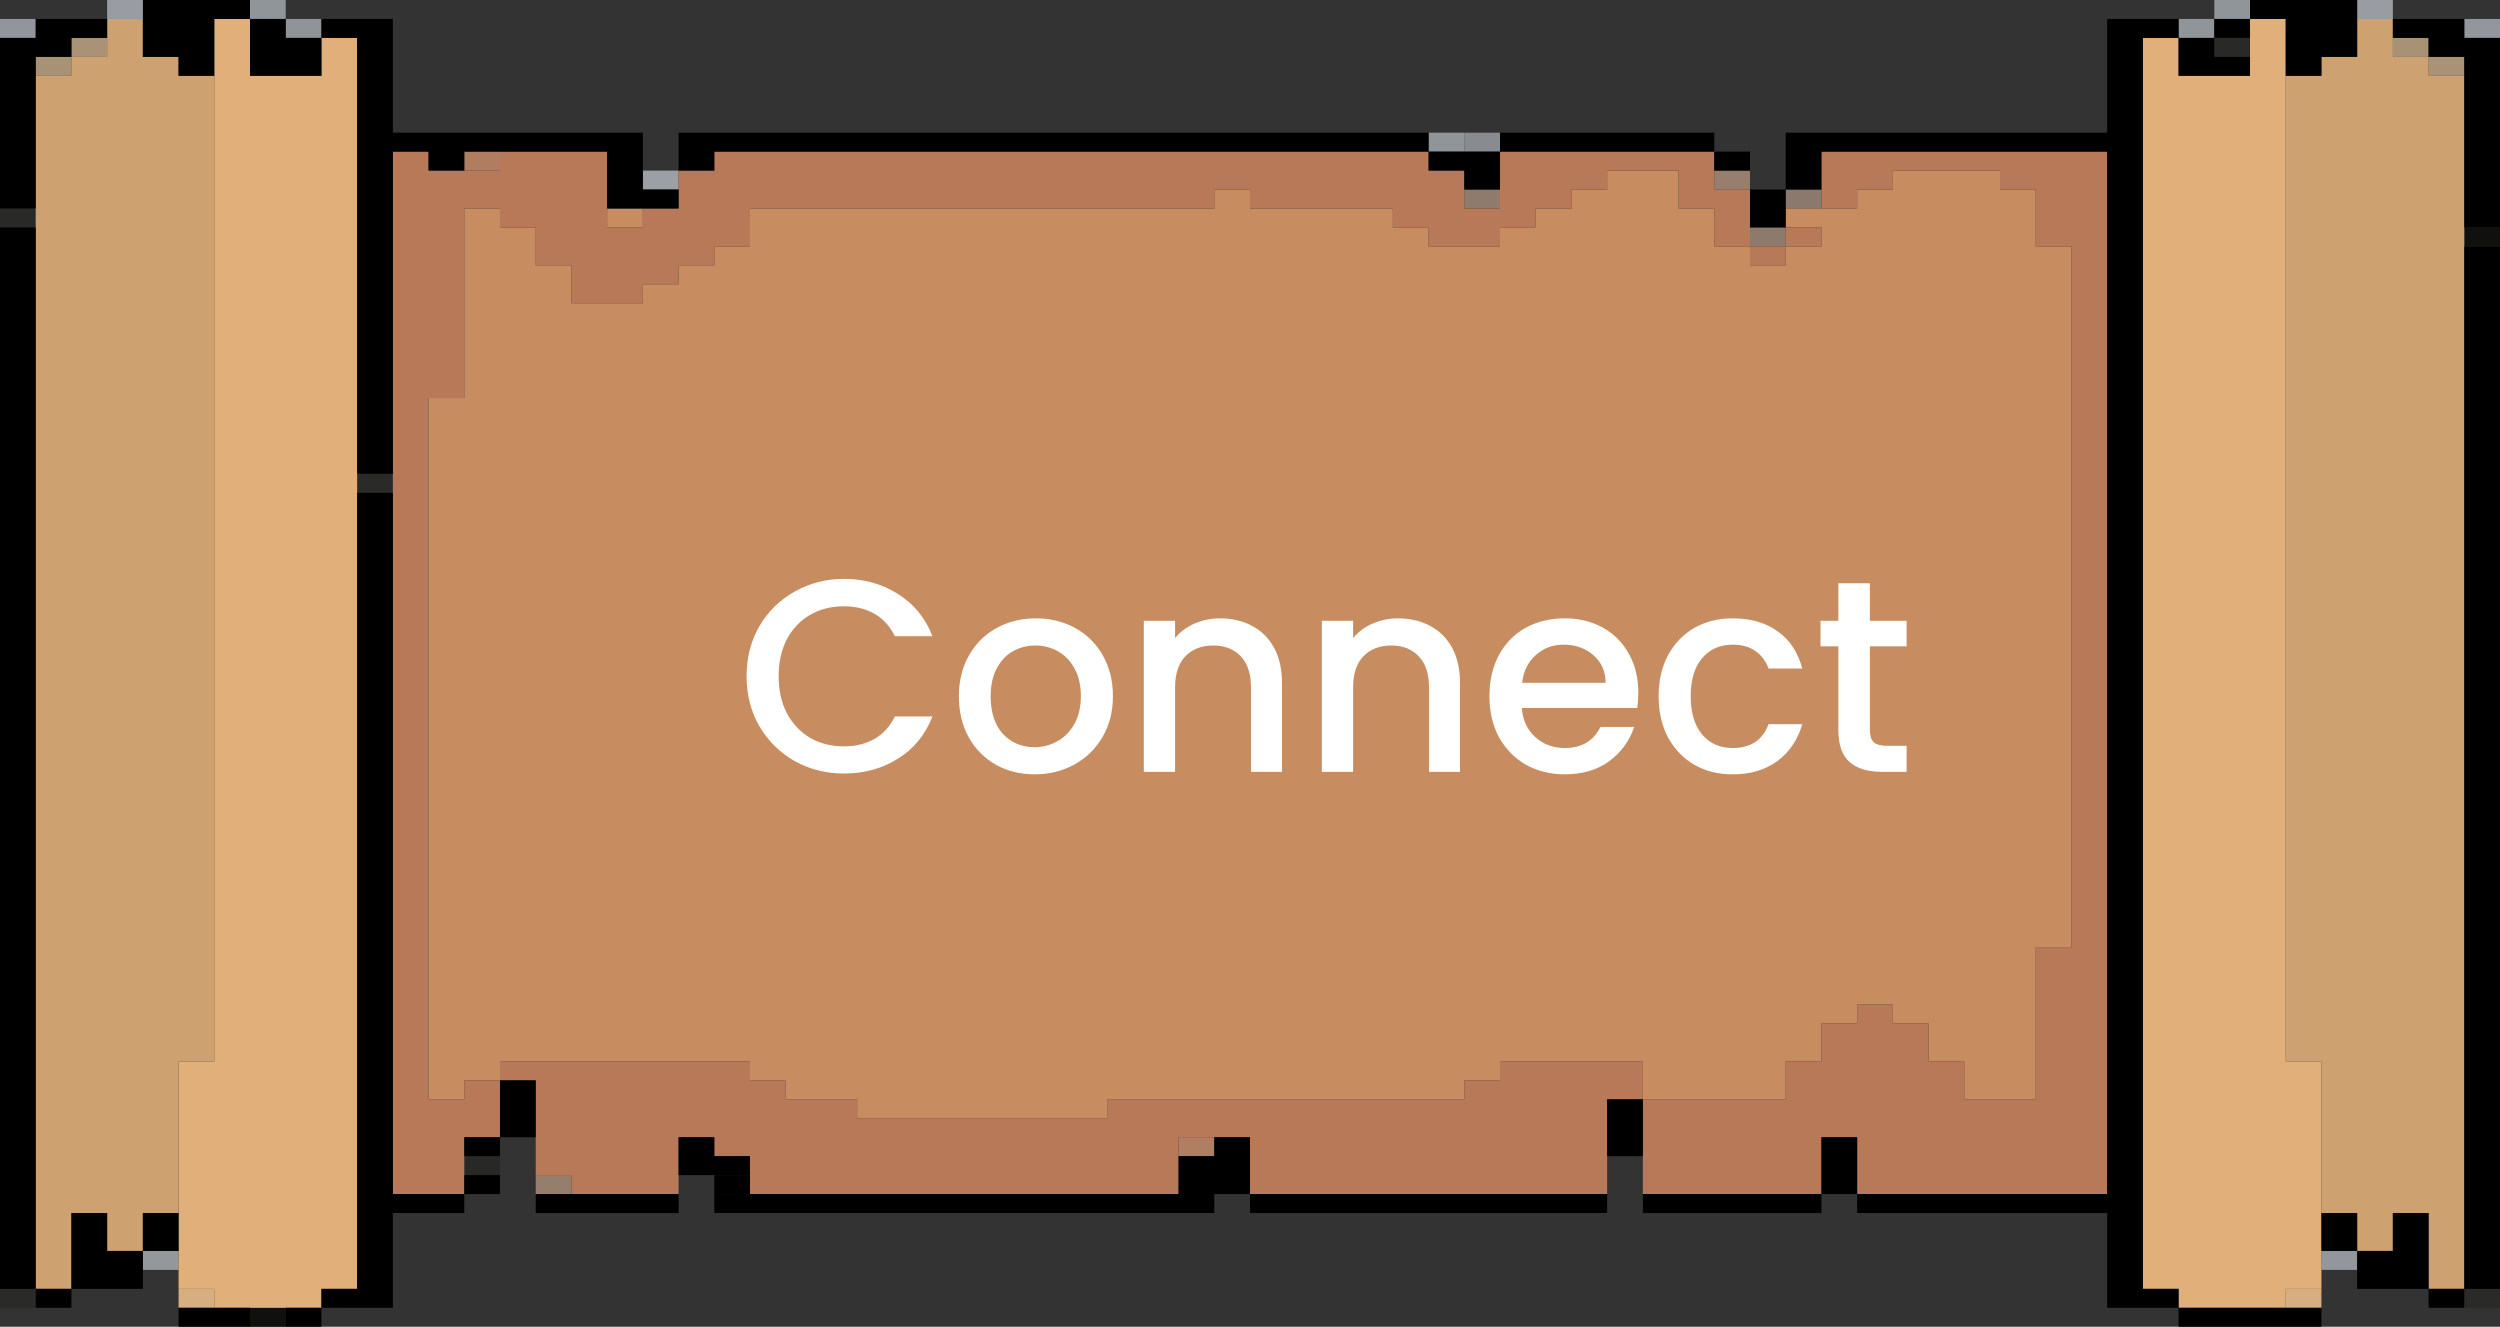 <svg width="228" height="121" viewBox="0 0 228 121" fill="none" xmlns="http://www.w3.org/2000/svg">
<rect x="0" y="0" width="228" height="121" fill="#333333" stroke="none"/>
<g clip-path="url(#clip0)">
<path d="M26.057 119.271H22.799V121H26.057V119.271Z" fill="#10100F"/>
<path d="M228 117.542H224.743V119.271H228V117.542Z" fill="#2A2A28"/>
<path d="M211.714 117.542H208.457V119.271H211.714V117.542Z" fill="#D6AE82"/>
<path d="M19.543 117.542H16.286V119.271H19.543V117.542Z" fill="#D7AE82"/>
<path d="M3.257 117.542H0V119.271H3.257V117.542Z" fill="#2A2A28"/>
<path d="M214.973 114.086H211.715V115.814H214.973V114.086Z" fill="#93979D"/>
<path d="M16.285 114.086H13.029V115.814H16.285V114.086Z" fill="#94989D"/>
<path d="M52.114 107.172H48.858V108.9H52.114V107.172Z" fill="#957E6C"/>
<path d="M45.601 105.443H42.343V107.172H45.601V105.443Z" fill="#282926"/>
<path d="M110.743 103.714H107.485V105.442H110.743V103.714Z" fill="#B07E62"/>
<path d="M35.829 43.214H32.571V44.943H35.829V43.214Z" fill="#2A2A28"/>
<path d="M228 20.742H224.743V22.471H228V20.742Z" fill="#10100F"/>
<path d="M162.858 20.742H159.6V22.471H162.858V20.742Z" fill="#8E7A6B"/>
<path d="M3.257 19.014H0V20.742H3.257V19.014Z" fill="#292927"/>
<path d="M166.114 17.285H162.857V19.014H166.114V17.285Z" fill="#8A796C"/>
<path d="M136.8 17.285H133.543V19.014H136.8V17.285Z" fill="#8F7B6C"/>
<path d="M159.599 15.557H156.342V17.286H159.599V15.557Z" fill="#977E6D"/>
<path d="M185.657 22.471V20.742V19.015V17.286H182.401V15.557H179.143H175.885H172.628V17.286H169.371V19.015H166.114H162.857V20.742H166.114V22.471H162.857V24.2H159.599V22.471H156.342V20.742V19.015H153.086V17.286V15.557H149.829H146.572V17.286H143.314V19.015H140.057V20.742H136.8V22.471H133.543H130.286V20.742H127.028V19.015H123.771H120.514H117.257H114V17.286H110.743V19.015H107.485H104.229H100.971H97.714H94.457H91.199H87.943H84.686H81.428H78.171H74.914H71.657H68.4V20.742V22.471H65.143V24.2H61.886V25.928H58.628V27.657H55.371H52.114V25.928V24.2H48.857V22.471V20.742H45.6V19.015H42.343V20.742V22.471V24.2V25.928V27.657V29.385V31.114V32.843V34.571V36.3H39.085V38.028V39.757V41.486V43.214V44.943V46.672V48.4V50.128V51.857V53.586V55.314V57.043V58.772V60.5V62.228V63.957V65.686V67.415V69.143V70.871V72.6V74.329V76.058V77.785V79.514V81.243V82.971V84.7V86.429V88.157V89.886V91.614V93.343V95.072V96.801V98.529V100.257H42.343V98.529H45.6V96.801H48.857H52.114H55.371H58.628H61.886H65.143H68.4V98.529H71.657V100.257H74.914H78.171V101.986H81.428H84.686H87.943H91.199H94.457H97.714H100.971V100.257H104.229H107.485H110.743H114H117.257H120.514H123.771H127.028H130.286H133.543V98.529H136.8V96.801H140.057H143.314H146.572H149.829V98.529V100.257H153.086H156.342H159.599H162.857V98.529V96.801H166.114V95.072V93.343H169.371V91.614H172.628V93.343H175.885V95.072V96.801H179.143V98.529V100.257H182.401H185.657V98.529V96.801V95.072V93.343V91.614V89.886V88.157V86.429H188.914V84.7V82.971V81.243V79.514V77.785V76.058V74.329V72.6V70.871V69.143V67.415V65.686V63.957V62.228V60.5V58.772V57.043V55.314V53.586V51.857V50.128V48.4V46.672V44.943V43.214V41.486V39.757V38.028V36.3V34.571V32.843V31.114V29.385V27.657V25.928V24.2V22.471H185.657Z" fill="#C78D61"/>
<path d="M58.628 19.015H55.371V20.743H58.628V19.015Z" fill="#C78D61"/>
<path d="M68.088 61.669C68.088 59.969 68.48 58.444 69.263 57.094C70.063 55.744 71.138 54.694 72.488 53.944C73.855 53.178 75.346 52.794 76.963 52.794C78.813 52.794 80.454 53.252 81.888 54.169C83.338 55.069 84.388 56.352 85.038 58.019H81.613C81.163 57.102 80.538 56.419 79.738 55.969C78.938 55.519 78.013 55.294 76.963 55.294C75.813 55.294 74.788 55.553 73.888 56.069C72.988 56.586 72.279 57.328 71.763 58.294C71.263 59.261 71.013 60.386 71.013 61.669C71.013 62.953 71.263 64.078 71.763 65.044C72.279 66.011 72.988 66.761 73.888 67.294C74.788 67.811 75.813 68.069 76.963 68.069C78.013 68.069 78.938 67.844 79.738 67.394C80.538 66.944 81.163 66.261 81.613 65.344H85.038C84.388 67.011 83.338 68.294 81.888 69.194C80.454 70.094 78.813 70.544 76.963 70.544C75.329 70.544 73.838 70.169 72.488 69.419C71.138 68.653 70.063 67.594 69.263 66.244C68.48 64.894 68.088 63.369 68.088 61.669ZM94.349 70.619C93.049 70.619 91.874 70.328 90.824 69.744C89.774 69.144 88.949 68.311 88.349 67.244C87.749 66.161 87.449 64.911 87.449 63.494C87.449 62.094 87.757 60.852 88.374 59.769C88.99 58.686 89.832 57.852 90.899 57.269C91.965 56.686 93.157 56.394 94.474 56.394C95.79 56.394 96.982 56.686 98.049 57.269C99.115 57.852 99.957 58.686 100.574 59.769C101.19 60.852 101.499 62.094 101.499 63.494C101.499 64.894 101.182 66.136 100.549 67.219C99.915 68.302 99.049 69.144 97.949 69.744C96.865 70.328 95.665 70.619 94.349 70.619ZM94.349 68.144C95.082 68.144 95.765 67.969 96.399 67.619C97.049 67.269 97.574 66.744 97.974 66.044C98.374 65.344 98.574 64.494 98.574 63.494C98.574 62.494 98.382 61.653 97.999 60.969C97.615 60.269 97.107 59.744 96.474 59.394C95.84 59.044 95.157 58.869 94.424 58.869C93.69 58.869 93.007 59.044 92.374 59.394C91.757 59.744 91.265 60.269 90.899 60.969C90.532 61.653 90.349 62.494 90.349 63.494C90.349 64.978 90.724 66.127 91.474 66.944C92.24 67.744 93.199 68.144 94.349 68.144ZM111.266 56.394C112.349 56.394 113.316 56.619 114.166 57.069C115.033 57.519 115.708 58.186 116.191 59.069C116.674 59.953 116.916 61.019 116.916 62.269V70.394H114.091V62.694C114.091 61.461 113.783 60.519 113.166 59.869C112.549 59.203 111.708 58.869 110.641 58.869C109.574 58.869 108.724 59.203 108.091 59.869C107.474 60.519 107.166 61.461 107.166 62.694V70.394H104.316V56.619H107.166V58.194C107.633 57.627 108.224 57.186 108.941 56.869C109.674 56.553 110.449 56.394 111.266 56.394ZM127.502 56.394C128.585 56.394 129.552 56.619 130.402 57.069C131.268 57.519 131.943 58.186 132.427 59.069C132.91 59.953 133.152 61.019 133.152 62.269V70.394H130.327V62.694C130.327 61.461 130.018 60.519 129.402 59.869C128.785 59.203 127.943 58.869 126.877 58.869C125.81 58.869 124.96 59.203 124.327 59.869C123.71 60.519 123.402 61.461 123.402 62.694V70.394H120.552V56.619H123.402V58.194C123.868 57.627 124.46 57.186 125.177 56.869C125.91 56.553 126.685 56.394 127.502 56.394ZM149.412 63.169C149.412 63.686 149.379 64.153 149.312 64.569H138.787C138.87 65.669 139.279 66.552 140.012 67.219C140.745 67.886 141.645 68.219 142.712 68.219C144.245 68.219 145.329 67.578 145.962 66.294H149.037C148.62 67.561 147.862 68.603 146.762 69.419C145.679 70.219 144.329 70.619 142.712 70.619C141.395 70.619 140.212 70.328 139.162 69.744C138.129 69.144 137.312 68.311 136.712 67.244C136.129 66.161 135.837 64.911 135.837 63.494C135.837 62.078 136.12 60.836 136.687 59.769C137.27 58.686 138.079 57.852 139.112 57.269C140.162 56.686 141.362 56.394 142.712 56.394C144.012 56.394 145.17 56.678 146.187 57.244C147.204 57.811 147.995 58.611 148.562 59.644C149.129 60.661 149.412 61.836 149.412 63.169ZM146.437 62.269C146.42 61.219 146.045 60.377 145.312 59.744C144.579 59.111 143.67 58.794 142.587 58.794C141.604 58.794 140.762 59.111 140.062 59.744C139.362 60.361 138.945 61.203 138.812 62.269H146.437ZM151.267 63.494C151.267 62.078 151.55 60.836 152.117 59.769C152.7 58.686 153.5 57.852 154.517 57.269C155.533 56.686 156.7 56.394 158.017 56.394C159.683 56.394 161.058 56.794 162.142 57.594C163.242 58.377 163.983 59.502 164.367 60.969H161.292C161.042 60.286 160.642 59.752 160.092 59.369C159.542 58.986 158.85 58.794 158.017 58.794C156.85 58.794 155.917 59.211 155.217 60.044C154.533 60.861 154.192 62.011 154.192 63.494C154.192 64.978 154.533 66.136 155.217 66.969C155.917 67.802 156.85 68.219 158.017 68.219C159.667 68.219 160.758 67.494 161.292 66.044H164.367C163.967 67.444 163.217 68.561 162.117 69.394C161.017 70.211 159.65 70.619 158.017 70.619C156.7 70.619 155.533 70.328 154.517 69.744C153.5 69.144 152.7 68.311 152.117 67.244C151.55 66.161 151.267 64.911 151.267 63.494ZM170.532 58.944V66.569C170.532 67.086 170.648 67.461 170.882 67.694C171.132 67.911 171.548 68.019 172.132 68.019H173.882V70.394H171.632C170.348 70.394 169.365 70.094 168.682 69.494C167.998 68.894 167.657 67.919 167.657 66.569V58.944H166.032V56.619H167.657V53.194H170.532V56.619H173.882V58.944H170.532Z" fill="white"/>
<path d="M61.886 15.557H58.628V17.286H61.886V15.557Z" fill="#9BA0A6"/>
<path d="M45.601 13.828H42.343V15.557H45.601V13.828Z" fill="#B17D60"/>
<path d="M42.343 100.257H39.085V98.529V96.8V95.071V93.343V91.614V89.885V88.156V86.429V84.7V82.971V81.242V79.514V77.785V76.057V74.328V72.599V70.871V69.142V67.414V65.686V63.957V62.228V60.499V58.771V57.043V55.314V53.585V51.857V50.128V48.4V46.671V44.943V43.214V41.485V39.756V38.028V36.3H42.343V34.571V32.842V31.114V29.385V27.657V25.928V24.2V22.471V20.742V19.014H45.601V20.742H48.858V22.471V24.2H52.115V25.928V27.657H55.372H58.629V25.928H61.886V24.2H65.143V22.471H68.4V20.742V19.014H71.657H74.914H78.172H81.429H84.686H87.944H91.2H94.458H97.715H100.971H104.229H107.486H110.743V17.285H114.001V19.014H117.258H120.515H123.771H127.029V20.742H130.287V22.471H133.543H136.8V20.742H140.058V19.014H143.314V17.285H146.572V15.557H149.829H153.086V17.285V19.014H156.343V20.742V22.471H159.6V20.742V19.014V17.285H156.343V15.557V13.828H153.086H149.829H146.572H143.314H140.058H136.8V15.557V17.285V19.014H133.543V17.285V15.557H130.287V13.828H127.029H123.771H120.515H117.258H114.001H110.743H107.486H104.229H100.971H97.715H94.458H91.2H87.944H84.686H81.429H78.172H74.914H71.657H68.4H65.143V15.557H61.886V17.285V19.014H58.629V20.742H55.372V19.014V17.285V15.557V13.828H52.115H48.858H45.601V15.557H42.343H39.085V13.828H35.829V15.557V17.285V19.014V20.742V22.471V24.2V25.928V27.657V29.385V31.114V32.842V34.571V36.3V38.028V39.756V41.485V43.214V44.943V46.671V48.4V50.128V51.857V53.585V55.314V57.043V58.771V60.499V62.228V63.957V65.686V67.414V69.142V70.871V72.599V74.328V76.057V77.785V79.514V81.242V82.971V84.7V86.429V88.156V89.885V91.614V93.343V95.071V96.8V98.529V100.257V101.985V103.714V105.443V107.171V108.9H39.085H42.343V107.171V105.443V103.714H45.601V101.985V100.257V98.529H42.343V100.257Z" fill="#B87958"/>
<path d="M149.829 96.801H146.572H143.315H140.058H136.801V98.529H133.544V100.257H130.287H127.029H123.772H120.515H117.258H114.001H110.743H107.486H104.229H100.972V101.986H97.715H94.458H91.2H87.944H84.686H81.429H78.172V100.257H74.915H71.658V98.529H68.401V96.801H65.144H61.886H58.629H55.372H52.115H48.858H45.601V98.529H48.858V100.257V101.986V103.715V105.443V107.172H52.115V108.901H55.372H58.629H61.886V107.172V105.443V103.715H65.144V105.443H68.401V107.172V108.901H71.658H74.915H78.172H81.429H84.686H87.944H91.2H94.458H97.715H100.972H104.229H107.486V107.172V105.443V103.715H110.743H114.001V105.443V107.172V108.901H117.258H120.515H123.772H127.029H130.287H133.544H136.801H140.058H143.315H146.572V107.172V105.443V103.715V101.986V100.257H149.829V98.529V96.801Z" fill="#B87958"/>
<path d="M162.858 22.47H159.6V24.199H162.858V22.47Z" fill="#B87958"/>
<path d="M166.115 20.743H162.858V22.471H166.115V20.743Z" fill="#B87958"/>
<path d="M188.915 13.828H185.658H182.401H179.144H175.886H172.629H169.372H166.115V15.557V17.285V19.014H169.372V17.285H172.629V15.557H175.886H179.144H182.401V17.285H185.658V19.014V20.742V22.471H188.915V24.2V25.928V27.657V29.385V31.114V32.842V34.571V36.3V38.028V39.756V41.485V43.214V44.943V46.671V48.4V50.128V51.857V53.585V55.314V57.043V58.771V60.499V62.228V63.957V65.686V67.414V69.142V70.871V72.599V74.328V76.057V77.785V79.514V81.242V82.971V84.7V86.429H185.658V88.156V89.885V91.614V93.343V95.071V96.8V98.529V100.257H182.401H179.144V98.529V96.8H175.886V95.071V93.343H172.629V91.614H169.372V93.343H166.115V95.071V96.8H162.858V98.529V100.257H159.6H156.343H153.086H149.829V101.985V103.714V105.443V107.171V108.9H153.086H156.343H159.6H162.858H166.115V107.171V105.443V103.714H169.372V105.443V107.171V108.9H172.629H175.886H179.144H182.401H185.658H188.915H192.171V107.171V105.443V103.714V101.985V100.257V98.529V96.8V95.071V93.343V91.614V89.885V88.156V86.429V84.7V82.971V81.242V79.514V77.785V76.057V74.328V72.599V70.871V69.142V67.414V65.686V63.957V62.228V60.499V58.771V57.043V55.314V53.585V51.857V50.128V48.4V46.671V44.943V43.214V41.485V39.756V38.028V36.3V34.571V32.842V31.114V29.385V27.657V25.928V24.2V22.471V20.742V19.014V17.285V15.557V13.828H188.915Z" fill="#B87958"/>
<path d="M136.8 12.099H133.543V13.828H136.8V12.099Z" fill="#888C91"/>
<path d="M133.543 12.099H130.286V13.828H133.543V12.099Z" fill="#90959A"/>
<path d="M224.743 5.185H221.486V6.914H224.743V5.185Z" fill="#AA9276"/>
<path d="M6.514 5.185H3.257V6.914H6.514V5.185Z" fill="#A89276"/>
<path d="M221.486 3.457H218.229V5.186H221.486V3.457Z" fill="#A89276"/>
<path d="M205.201 3.457H201.944V5.186H205.201V3.457Z" fill="#292927"/>
<path d="M9.772 3.457H6.514V5.186H9.772V3.457Z" fill="#AA9276"/>
<path d="M228 1.729H224.743V3.457H228V1.729Z" fill="#93979D"/>
<path d="M201.943 1.729H198.686V3.457H201.943V1.729Z" fill="#90959A"/>
<path d="M29.315 1.729H26.057V3.457H29.315V1.729Z" fill="#909499"/>
<path d="M208.458 96.801V95.072V93.343V91.615V89.886V88.157V86.429V84.7V82.972V81.243V79.514V77.786V76.058V74.329V72.6V70.872V69.143V67.415V65.686V63.958V62.228V60.5V58.772V57.043V55.315V53.586V51.857V50.129V48.4V46.672V44.943V43.214V41.486V39.757V38.028V36.3V34.572V32.843V31.114V29.386V27.657V25.929V24.2V22.471V20.743V19.015V17.286V15.557V13.829V12.1V10.371V8.643V6.915V5.186V3.457V1.729H205.201V3.457V5.186V6.915H201.944H198.687V5.186V3.457H195.43V5.186V6.915V8.643V10.371V12.1V13.829V15.557V17.286V19.015V20.743V22.471V24.2V25.929V27.657V29.386V31.114V32.843V34.572V36.3V38.028V39.757V41.486V43.214V44.943V46.672V48.4V50.129V51.857V53.586V55.315V57.043V58.772V60.5V62.228V63.958V65.686V67.415V69.143V70.872V72.6V74.329V76.058V77.786V79.514V81.243V82.972V84.7V86.429V88.157V89.886V91.615V93.343V95.072V96.801V98.529V100.257V101.986V103.715V105.443V107.172V108.901V110.629V112.358V114.086V115.815V117.543H198.687V119.271H201.944H205.201H208.458V117.543H211.715V115.815V114.086V112.358V110.629V108.901V107.172V105.443V103.715V101.986V100.257V98.529V96.801H208.458Z" fill="#E1B07A"/>
<path d="M29.315 5.186V6.915H26.057H22.8V5.186V3.457V1.729H19.543V3.457V5.186V6.915V8.643V10.371V12.1V13.829V15.557V17.286V19.015V20.743V22.471V24.2V25.929V27.657V29.386V31.114V32.843V34.572V36.3V38.028V39.757V41.486V43.214V44.943V46.672V48.4V50.129V51.857V53.586V55.315V57.043V58.772V60.5V62.228V63.958V65.686V67.415V69.143V70.872V72.6V74.329V76.058V77.786V79.514V81.243V82.972V84.7V86.429V88.157V89.886V91.615V93.343V95.072V96.801H16.286V98.529V100.257V101.986V103.715V105.443V107.172V108.901V110.629V112.358V114.086V115.815V117.543H19.543V119.271H22.8H26.057H29.315V117.543H32.572V115.815V114.086V112.358V110.629V108.901V107.172V105.443V103.715V101.986V100.257V98.529V96.801V95.072V93.343V91.615V89.886V88.157V86.429V84.7V82.972V81.243V79.514V77.786V76.058V74.329V72.6V70.872V69.143V67.415V65.686V63.958V62.228V60.5V58.772V57.043V55.315V53.586V51.857V50.129V48.4V46.672V44.943V43.214V41.486V39.757V38.028V36.3V34.572V32.843V31.114V29.386V27.657V25.929V24.2V22.471V20.743V19.015V17.286V15.557V13.829V12.1V10.371V8.643V6.915V5.186V3.457H29.315V5.186Z" fill="#E1B07A"/>
<path d="M221.487 6.915V5.186H218.23V3.457V1.729H214.973V3.457V5.186H211.715V6.915H208.458V8.643V10.371V12.1V13.829V15.557V17.286V19.015V20.743V22.471V24.2V25.929V27.657V29.386V31.114V32.843V34.572V36.3V38.028V39.757V41.486V43.214V44.943V46.672V48.4V50.129V51.857V53.586V55.315V57.043V58.772V60.5V62.228V63.958V65.686V67.415V69.143V70.872V72.6V74.329V76.058V77.786V79.514V81.243V82.972V84.7V86.429V88.157V89.886V91.615V93.343V95.072V96.801H211.715V98.529V100.257V101.986V103.715V105.443V107.172V108.901V110.629H214.973V112.358V114.086H218.23V112.358V110.629H221.487V112.358V114.086V115.815V117.543H224.744V115.815V114.086V112.358V110.629V108.901V107.172V105.443V103.715V101.986V100.257V98.529V96.801V95.072V93.343V91.615V89.886V88.157V86.429V84.7V82.972V81.243V79.514V77.786V76.058V74.329V72.6V70.872V69.143V67.415V65.686V63.958V62.228V60.5V58.772V57.043V55.315V53.586V51.857V50.129V48.4V46.672V44.943V43.214V41.486V39.757V38.028V36.3V34.572V32.843V31.114V29.386V27.657V25.929V24.2V22.471V20.743V19.015V17.286V15.557V13.829V12.1V10.371V8.643V6.915H221.487Z" fill="#CEA270"/>
<path d="M16.286 5.186H13.029V3.457V1.729H9.772V3.457V5.186H6.514V6.915H3.257V8.643V10.371V12.1V13.829V15.557V17.286V19.015V20.743V22.471V24.2V25.929V27.657V29.386V31.114V32.843V34.572V36.3V38.028V39.757V41.486V43.214V44.943V46.672V48.4V50.129V51.857V53.586V55.315V57.043V58.772V60.5V62.228V63.958V65.686V67.415V69.143V70.872V72.6V74.329V76.058V77.786V79.514V81.243V82.972V84.7V86.429V88.157V89.886V91.615V93.343V95.072V96.801V98.529V100.257V101.986V103.715V105.443V107.172V108.901V110.629V112.358V114.086V115.815V117.543H6.514V115.815V114.086V112.358V110.629H9.772V112.358V114.086H13.029V112.358V110.629H16.286V108.901V107.172V105.443V103.715V101.986V100.257V98.529V96.801H19.543V95.072V93.343V91.615V89.886V88.157V86.429V84.7V82.972V81.243V79.514V77.786V76.058V74.329V72.6V70.872V69.143V67.415V65.686V63.958V62.228V60.5V58.772V57.043V55.315V53.586V51.857V50.129V48.4V46.672V44.943V43.214V41.486V39.757V38.028V36.3V34.572V32.843V31.114V29.386V27.657V25.929V24.2V22.471V20.743V19.015V17.286V15.557V13.829V12.1V10.371V8.643V6.915H16.286V5.186Z" fill="#CEA270"/>
<path d="M3.257 1.729H0V3.457H3.257V1.729Z" fill="#92969C"/>
<path d="M218.228 0H214.971V1.728H218.228V0Z" fill="#999DA3"/>
<path d="M205.201 0H201.944V1.728H205.201V0Z" fill="#90959A"/>
<path d="M26.057 0H22.799V1.728H26.057V0Z" fill="#90959A"/>
<path d="M68.4 107.172H65.143V108.9H68.4V107.172Z" fill="black"/>
<path d="M214.973 110.628H211.715V112.357V114.085H214.973V112.357V110.628Z" fill="black"/>
<path d="M29.315 119.271H26.057V121H29.315V119.271Z" fill="black"/>
<path d="M45.601 107.172H42.343V108.9H45.601V107.172Z" fill="black"/>
<path d="M68.4 107.171V105.442H65.144V103.714H61.886V105.442V107.171H65.144H68.4Z" fill="black"/>
<path d="M149.828 103.715V101.986V100.257H146.571V101.986V103.715V105.443H149.828V103.715Z" fill="black"/>
<path d="M143.315 13.828H146.573H149.83H153.087H156.344V12.099H153.087H149.83H146.573H143.315H140.058H136.801V13.828H140.058H143.315Z" fill="black"/>
<path d="M205.201 119.271H201.944H198.686V121H201.944H205.201H208.457H211.714V119.271H208.457H205.201Z" fill="black"/>
<path d="M16.286 119.271V121H19.543H22.8V119.271H19.543H16.286Z" fill="black"/>
<path d="M224.743 117.542H221.486V119.271H224.743V117.542Z" fill="black"/>
<path d="M6.514 117.542H3.257V119.271H6.514V117.542Z" fill="black"/>
<path d="M195.428 117.543V115.815V114.086V112.358V110.629V108.901V107.172V105.443V103.715V101.986V100.257V98.529V96.801V95.072V93.343V91.615V89.886V88.157V86.429V84.7V82.972V81.243V79.514V77.786V76.058V74.329V72.6V70.872V69.143V67.415V65.686V63.958V62.228V60.5V58.772V57.043V55.315V53.586V51.857V50.129V48.4V46.672V44.943V43.214V41.486V39.757V38.028V36.3V34.572V32.843V31.114V29.386V27.657V25.929V24.2V22.471V20.743V19.015V17.286V15.557V13.829V12.1V10.371V8.643V6.915V5.186V3.457H198.686V1.729H195.428H192.171V3.457V5.186V6.915V8.643V10.371V12.1H188.914H185.657H182.4H179.143H175.885H172.628H169.371H166.114H162.857V13.829V15.557V17.286H166.114V15.557V13.829H169.371H172.628H175.885H179.143H182.4H185.657H188.914H192.171V15.557V17.286V19.015V20.743V22.471V24.2V25.929V27.657V29.386V31.114V32.843V34.572V36.3V38.028V39.757V41.486V43.214V44.943V46.672V48.4V50.129V51.857V53.586V55.315V57.043V58.772V60.5V62.228V63.958V65.686V67.415V69.143V70.872V72.6V74.329V76.058V77.786V79.514V81.243V82.972V84.7V86.429V88.157V89.886V91.615V93.343V95.072V96.801V98.529V100.257V101.986V103.715V105.443V107.172V108.901H188.914H185.657H182.4H179.143H175.885H172.628H169.371V110.629H172.628H175.885H179.143H182.4H185.657H188.914H192.171V112.358V114.086V115.815V117.543V119.271H195.428H198.686V117.543H195.428Z" fill="black"/>
<path d="M221.485 114.085V112.357V110.628H218.228V112.357V114.085H214.971V115.814V117.542H218.228H221.485V115.814V114.085Z" fill="black"/>
<path d="M3.257 114.086V112.357V110.629V108.901V107.172V105.443V103.715V101.986V100.257V98.529V96.801V95.072V93.343V91.614V89.886V88.157V86.429V84.7V82.971V81.243V79.514V77.785V76.058V74.329V72.6V70.871V69.143V67.415V65.686V63.957V62.228V60.5V58.772V57.043V55.315V53.586V51.857V50.128V48.4V46.672V44.943V43.214V41.486V39.757V38.028V36.3V34.571V32.843V31.114V29.385V27.657V25.928V24.2V22.471V20.742H0V22.471V24.2V25.928V27.657V29.385V31.114V32.843V34.571V36.3V38.028V39.757V41.486V43.214V44.943V46.672V48.4V50.128V51.857V53.586V55.315V57.043V58.772V60.5V62.228V63.957V65.686V67.415V69.143V70.871V72.6V74.329V76.058V77.785V79.514V81.243V82.971V84.7V86.429V88.157V89.886V91.614V93.343V95.072V96.801V98.529V100.257V101.986V103.715V105.443V107.172V108.901V110.629V112.357V114.086V115.815V117.543H3.257V115.815V114.086Z" fill="black"/>
<path d="M9.772 112.357V110.628H6.514V112.357V114.085V115.814V117.542H9.772H13.029V115.814V114.085H9.772V112.357Z" fill="black"/>
<path d="M16.285 112.357V110.628H13.029V112.357V114.085H16.285V112.357Z" fill="black"/>
<path d="M159.6 108.901H156.343H153.086H149.829V110.629H153.086H156.343H159.6H162.858H166.115V108.901H162.858H159.6Z" fill="black"/>
<path d="M140.057 108.901H136.8H133.543H130.286H127.028H123.771H120.514H117.257H114V110.629H117.257H120.514H123.771H127.028H130.286H133.543H136.8H140.057H143.314H146.572V108.901H143.314H140.057Z" fill="black"/>
<path d="M55.371 108.901H52.114H48.858V110.629H52.114H55.371H58.628H61.886V108.901H58.628H55.371Z" fill="black"/>
<path d="M35.829 108.901V107.172V105.443V103.715V101.986V100.257V98.529V96.801V95.072V93.343V91.615V89.886V88.157V86.429V84.7V82.972V81.243V79.514V77.786V76.058V74.329V72.6V70.872V69.143V67.415V65.686V63.958V62.229V60.5V58.772V57.043V55.315V53.586V51.857V50.129V48.401V46.672V44.943H32.572V46.672V48.401V50.129V51.857V53.586V55.315V57.043V58.772V60.5V62.229V63.958V65.686V67.415V69.143V70.872V72.6V74.329V76.058V77.786V79.514V81.243V82.972V84.7V86.429V88.157V89.886V91.615V93.343V95.072V96.801V98.529V100.257V101.986V103.715V105.443V107.172V108.901V110.629V112.358V114.086V115.815V117.543H29.315V119.271H32.572H35.829V117.543V115.815V114.086V112.358V110.629H39.086H42.343V108.901H39.086H35.829Z" fill="black"/>
<path d="M169.372 105.442V103.714H166.115V105.442V107.171V108.9H169.372V107.171V105.442Z" fill="black"/>
<path d="M114 105.442V103.714H110.743V105.442H107.485V107.171V108.9H104.229H100.971H97.714H94.457H91.199H87.943H84.686H81.428H78.171H74.914H71.657H68.4H65.143V110.628H68.4H71.657H74.914H78.171H81.428H84.686H87.943H91.199H94.457H97.714H100.971H104.229H107.485H110.743V108.9H114V107.171V105.442Z" fill="black"/>
<path d="M45.601 103.714H42.343V105.442H45.601V103.714Z" fill="black"/>
<path d="M48.858 101.986V100.257V98.529H45.601V100.257V101.986V103.714H48.858V101.986Z" fill="black"/>
<path d="M224.744 24.201V25.929V27.658V29.386V31.114V32.843V34.572V36.3V38.029V39.757V41.486V43.215V44.943V46.672V48.401V50.129V51.858V53.586V55.315V57.044V58.772V60.5V62.229V63.958V65.686V67.415V69.143V70.872V72.6V74.329V76.058V77.786V79.514V81.243V82.972V84.701V86.43V88.157V89.886V91.615V93.343V95.072V96.801V98.529V100.258V101.986V103.715V105.444V107.172V108.901V110.629V112.358V114.086V115.815V117.543H228V115.815V114.086V112.358V110.629V108.901V107.172V105.444V103.715V101.986V100.258V98.529V96.801V95.072V93.343V91.615V89.886V88.157V86.43V84.701V82.972V81.243V79.514V77.786V76.058V74.329V72.6V70.872V69.143V67.415V65.686V63.958V62.229V60.5V58.772V57.044V55.315V53.586V51.858V50.129V48.401V46.672V44.943V43.215V41.486V39.757V38.029V36.3V34.572V32.843V31.114V29.386V27.658V25.929V24.201V22.472H224.744V24.201Z" fill="black"/>
<path d="M159.6 19.014V20.742H162.858V19.014V17.285H159.6V19.014Z" fill="black"/>
<path d="M3.257 17.286V15.557V13.829V12.1V10.371V8.643V6.915V5.186H6.514V3.457H9.772V1.729H6.514H3.257V3.457H0V5.186V6.915V8.643V10.371V12.1V13.829V15.557V17.286V19.015H3.257V17.286Z" fill="black"/>
<path d="M159.599 13.828H156.342V15.557H159.599V13.828Z" fill="black"/>
<path d="M65.144 13.828H68.4H71.657H74.914H78.172H81.429H84.686H87.944H91.2H94.458H97.715H100.972H104.229H107.486H110.743H114.001H117.258H120.515H123.771H127.029H130.287V15.556H133.544V17.285H136.8V15.556V13.828H133.544H130.287V12.099H127.029H123.771H120.515H117.258H114.001H110.743H107.486H104.229H100.972H97.715H94.458H91.2H87.944H84.686H81.429H78.172H74.914H71.657H68.4H65.144H61.886V13.828V15.556H65.144V13.828Z" fill="black"/>
<path d="M198.686 6.915H201.944H205.201V5.186H201.944V3.457H198.686V5.186V6.915Z" fill="black"/>
<path d="M32.572 5.186V6.915V8.643V10.371V12.1V13.829V15.557V17.286V19.015V20.743V22.471V24.2V25.929V27.657V29.386V31.114V32.843V34.572V36.3V38.028V39.757V41.486V43.214H35.829V41.486V39.757V38.028V36.3V34.572V32.843V31.114V29.386V27.657V25.929V24.2V22.471V20.743V19.015V17.286V15.557V13.829H39.086V15.557H42.343V13.829H45.601H48.858H52.115H55.372V15.557V17.286V19.015H58.629H61.886V17.286H58.629V15.557V13.829V12.1H55.372H52.115H48.858H45.601H42.343H39.086H35.829V10.371V8.643V6.915V5.186V3.457V1.729H32.572H29.315V3.457H32.572V5.186Z" fill="black"/>
<path d="M22.799 5.186V6.915H26.057H29.315V5.186V3.457H26.057V1.729H22.799V3.457V5.186Z" fill="black"/>
<path d="M224.744 3.457V1.729H221.486H218.229V3.457H221.486V5.186H224.744V6.915V8.643V10.371V12.1V13.829V15.557V17.286V19.015V20.743H228V19.015V17.286V15.557V13.829V12.1V10.371V8.643V6.915V5.186V3.457H224.744Z" fill="black"/>
<path d="M208.457 3.457V5.185V6.914H211.714V5.185H214.972V3.457V1.728V0H211.714H208.457H205.2V1.728H208.457V3.457Z" fill="black"/>
<path d="M205.201 1.729H201.944V3.457H205.201V1.729Z" fill="black"/>
<path d="M19.542 0H16.285H13.029V1.728V3.457V5.185H16.285V6.914H19.542V5.185V3.457V1.728H22.799V0H19.542Z" fill="black"/>
<path d="M13.029 0H9.772V1.728H13.029V0Z" fill="#999DA3"/>
</g>
<defs>
<clipPath id="clip0">
<rect width="228" height="121" fill="white"/>
</clipPath>
</defs>
</svg>
